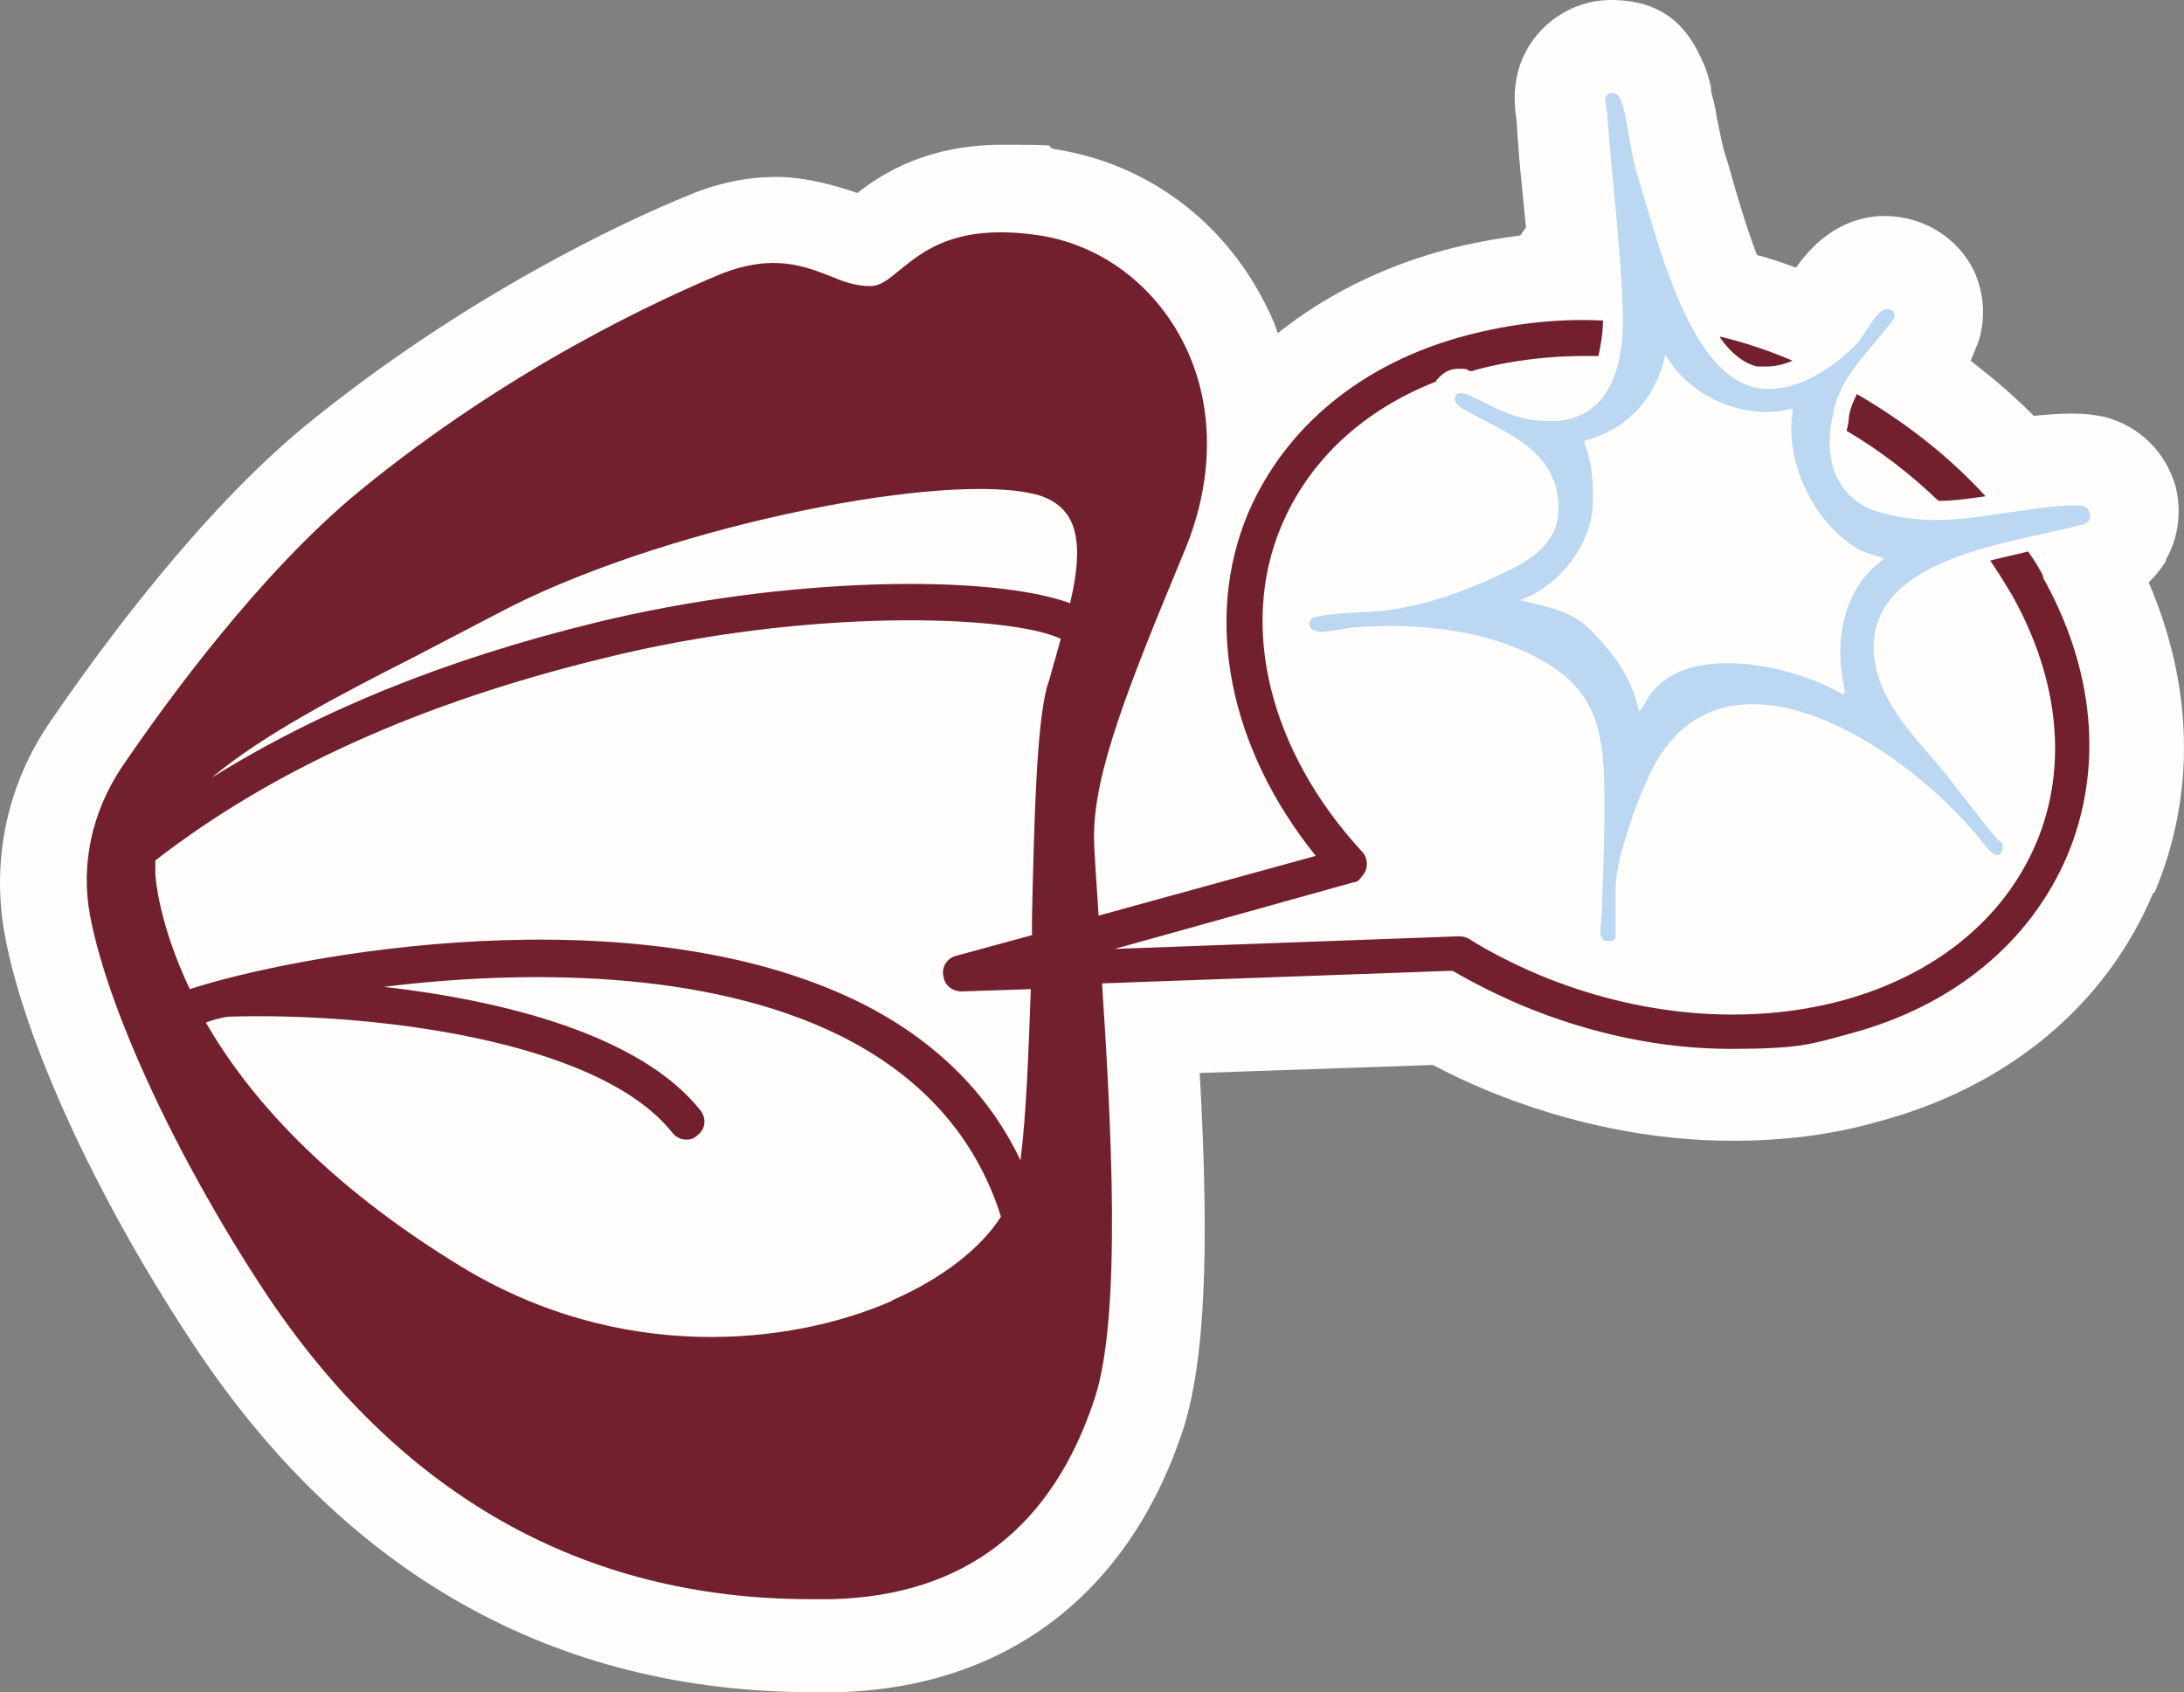 <?xml version="1.0" encoding="UTF-8"?>
<svg id="Laag_1" data-name="Laag 1" xmlns="http://www.w3.org/2000/svg" viewBox="0 0 190.09 147.3">
  <rect x="0" y="0" width="190.09" height="147.3" fill="#808080" stroke="none"/>
  <defs>
    <style>
      .cls-1 {
        fill: #bbd7f2;
      }

      .cls-2 {
        fill: #fffefc;
      }

      .cls-3 {
        fill: #72202e;
      }
    </style>
  </defs>
  <path class="cls-2" d="M187.42,77.7c-4.1,9.8-12.7,17-24.2,20-3.9,1.1-8.1,1.6-12.4,1.6-7.1,0-14.3-1.5-21.2-4.3-1.7-.7-3.4-1.5-4.9-2.3l-20.3.7c.9,15.9.4,25.1-1.4,30.9-4.7,14.4-15.4,22.6-30.1,23h-2.1c-22.6,0-40.9-10.3-54.2-30.6C8.32,104.1,2.12,90.6.42,81.4c-1.2-6.5.2-13.1,3.9-18.5,4.3-6.3,12.9-18.1,22.2-25.8,14.1-11.5,28-17.9,33.4-20.1,2.6-1.1,5.2-1.6,7.7-1.6s5.3.8,7,1.4c2.3-1.8,6.2-4.2,12.6-4.2s3.1.1,4.7.4c7.5,1.2,13.9,5.7,17.7,12.5.6,1.1,1.2,2.3,1.6,3.5,4-3.2,8.9-5.7,14.4-7.2,2.2-.6,4.4-1,6.7-1.3l.5-.7-.3-3c-.2-2-.4-4-.5-6.1-.1-.8-.3-2-.1-3.4.5-4.1,4.1-7.3,8.3-7.3s6.5,2,7.9,5.2c.5,1,.7,2,.8,2.4v.3c.2.8.4,1.5.5,2.3.2,1,.4,2,.6,2.8.2.6.4,1.3.6,2,.4,1.4,1.3,4.6,2.3,7.2,1.2.3,2.3.7,3.4,1.1,1.2-1.7,3.5-4.3,7.4-4.5h.3c3.4,0,6.4,1.9,7.8,4.8.9,2,1,4.1.4,6.1l-.7,1.7,2,1.6c1.2,1,2.4,2.1,3.5,3.2,1-.1,2.2-.2,3.3-.2h.2c.9,0,1.8.1,2.7.3,3,.8,5.2,3,6.1,5.9.6,2.2.3,4.6-.8,6.5h0s0,.2-.1.3c-.4.6-.9,1.2-1.4,1.7,3.9,9.1,4.1,18.5.5,27h-.1Z"/>
  <path class="cls-3" d="M149.72,29.4c.9,1.3,2,2.2,3.2,2.5h.9c.7,0,1.5-.2,2.2-.5-2.1-.9-4.2-1.6-6.3-2.1v.1ZM161.62,34.3c-.3.6-.6,1.3-.7,2,0,.4-.1.8-.2,1.2,2.9,1.7,5.6,3.8,8,6.1,1.3,0,2.7-.2,4.1-.4-3.1-3.4-6.9-6.4-11.2-8.9h0ZM177.92,50.3c-.4-.8-.9-1.6-1.4-2.3-1.1.3-2.2.5-3.3.8.7,1,1.3,2,1.9,3,4.1,7.3,4.9,15,2.1,21.6-2.8,6.6-8.8,11.5-16.9,13.7-8.2,2.2-17.7,1.4-26.5-2.3-2.1-.9-4.1-1.9-6-3.1-.2-.1-.5-.2-.8-.2h0l-30,1.1,20.8-5.8c.3,0,.5-.2.7-.5h0c.6-.6.6-1.6,0-2.2-8-8.7-10.7-19.5-7-28.3,2.4-5.7,7.1-10.1,13.5-12.6,0,0,0-.2.1-.2.5-.6,1.1-.9,1.8-.9s.7,0,1,.2c.2,0,.3,0,.5-.1,3.4-.9,7-1.3,10.7-1.2.2-.9.4-2,.4-3.1-4.1-.2-8.1.3-11.9,1.3-9.1,2.4-15.8,8-19,15.5-3.9,9.3-1.6,20.5,5.9,29.8l-18.9,5.2c-.2-3.2-.4-5.7-.4-6.9,0-5.6,3-13.1,7.9-24.9,2.7-6.5,2.6-13.3-.5-18.8-2.6-4.6-7-7.8-12.1-8.6-7.2-1.1-10.1,1.3-12.2,3-1.1.9-1.7,1.4-2.6,1.4-1.1,0-2.1-.3-3.3-.8-2.3-.9-5.1-2.1-9.8-.2-5,2.1-18.1,8-31.4,18.9-8.6,7.1-16.7,18.2-20.7,24.1-2.5,3.8-3.5,8.3-2.7,12.7,1.5,8.1,7.4,20.9,15,32.5,11.8,18,27.9,27.1,47.7,27.1s1.3,0,1.9,0c11.5-.3,19.2-6.2,22.9-17.6,2.3-7.2,1.4-23.8.6-36l30.5-1.1c1.9,1.1,3.9,2.1,6,3,6,2.5,12.2,3.8,18.2,3.8s7-.4,10.3-1.3c9.1-2.4,15.8-8,19-15.5,3.2-7.6,2.4-16.3-2.2-24.4l.2.2ZM77.72,113.2c-9.1,4-23.8,5.4-37.5-2.9-12-7.3-18.7-15-22.3-21.3.6-.2,1.2-.4,1.9-.5,12.1-.4,32.2,1.9,38.7,10.1.3.4.8.6,1.2.6s.7-.1,1-.4c.7-.5.8-1.5.2-2.2-5.2-6.5-17-9.5-27.5-10.7,12.2-1.5,28-1.5,39.6,4.2,7.1,3.5,11.9,8.8,14.1,15.8-1.7,2.7-5.1,5.4-9.5,7.3h.1ZM91.92,57.1c-.3.9-.5,1.9-.8,2.7-.9,3.5-1.1,11.2-1.3,20.1v1.5l-6.6,1.8c-.8.2-1.3,1-1.1,1.8.1.8.8,1.3,1.6,1.3l6-.2c-.2,5.6-.4,11-.9,14.9-2.8-5.9-7.6-10.6-14.1-13.8-19.6-9.6-49-4.1-58.2-1.1-2.7-5.7-3-9.7-3-10.1v-1.1c10.2-7.9,23-13.7,39-17.6,17.7-4.4,35.3-3.8,39.8-1.7-.1.5-.3,1-.4,1.5h0ZM93.12,52.5c-6.8-2.5-24.5-2.4-41.3,1.7-13.1,3.2-24.1,7.7-33.4,13.5,4.4-3.7,11.1-7.2,17.8-10.6,2.3-1.2,4.6-2.4,6.9-3.6,13.8-7.4,37.8-12.3,46.4-10.6,1.7.3,2.8,1,3.5,2.1,1.1,1.8.8,4.6.1,7.6v-.1Z"/>
  <path class="cls-1" d="M181.82,44.5c0-.2-.3-.4-.6-.5h-.7c-1.3,0-3,.2-4.2.4-4.6.6-8.5,1.6-13.3,0-1.4-.5-2.6-1.6-3.2-3-.7-1.6-.7-3.5-.3-5.2.5-3.4,3.3-5.7,5.2-8.3.4-.5.1-1-.5-1-.9,0-1.9,2.3-2.6,3-2.1,2.2-5.7,4.6-9,3.8-5.8-1.5-8.4-13.1-10-18.1-.6-1.9-.8-3.8-1.2-5.7-.1-.4-.2-.9-.4-1.3-.3-.7-1.2-.7-1.3,0,0,.6.2,1.2.2,1.8.4,5.4,1.1,10.8,1.3,16.1.3,5.4-1.1,10.8-7.4,10.1-2-.2-3.3-.9-5.1-1.8-.5-.2-1.6-.9-2-.4-.4.7.5,1.1,1,1.4,3,1.7,6.7,3,7.7,6.6.3,1.2.3,2.4,0,3.4-.6,1.8-2.2,2.9-3.8,3.7-3.2,1.6-6.5,2.9-10.1,3.5-2.3.4-4.7.2-7,.7-.4,0-.8.6-.4,1,.2.2.5.2.7.3,1,0,2.2-.3,3.2-.4,5.5-.4,12.2.2,17.2,3.5,3.4,2.3,4.3,5.3,4.4,9.9.1,3.8-.1,7.8-.2,11.5,0,.8-.6,2.7.8,2.4.2,0,.3-.1.4-.3v-2.5h0v-1.5c0-2,.6-3.8,1.2-5.7.4-1.3.9-2.6,1.5-3.9,5.9-13.9,22.7-3.3,29.7,5.9.4.4.8.7,1.1.4.2-.2.2-.5.2-.7,0-.3-.4-.4-.6-.7-1.2-1.4-2.3-2.9-3.5-4.4-2.7-3.7-6.6-6.7-7.1-11.4-.8-8.6,12-9.8,18-11.4.4,0,.9-.4.8-.9l-.1-.3ZM160.52,60.1v.3h-.2c-4.6-2.7-14-4.5-16.9.4-.2.4-.5.8-.7,1.1h-.1v-.1c-.3-1.5-1-3-1.9-4.3-.8-1.1-2-2.5-3-3.3-1.6-1.2-3.4-1.4-5.1-1.9-.1,0-.2,0-.3-.1h.1c3.2-1.2,5.9-4.5,6.2-8,.1-1.8,0-3.8-.7-5.6v-.2s0-.1.2-.1c3.6-1,6-3.7,6.8-7.3v-.1l.1.1c2.2,3.7,7,5.6,10.8,4.6h.2v.3c-.7,4.4,2,10,6.1,12.1.5.2,1,.3,1.5.5.1,0,.3,0,.3.2-3.5,2.5-4.4,7.2-3.3,11.6l-.1-.2Z"/>
</svg>